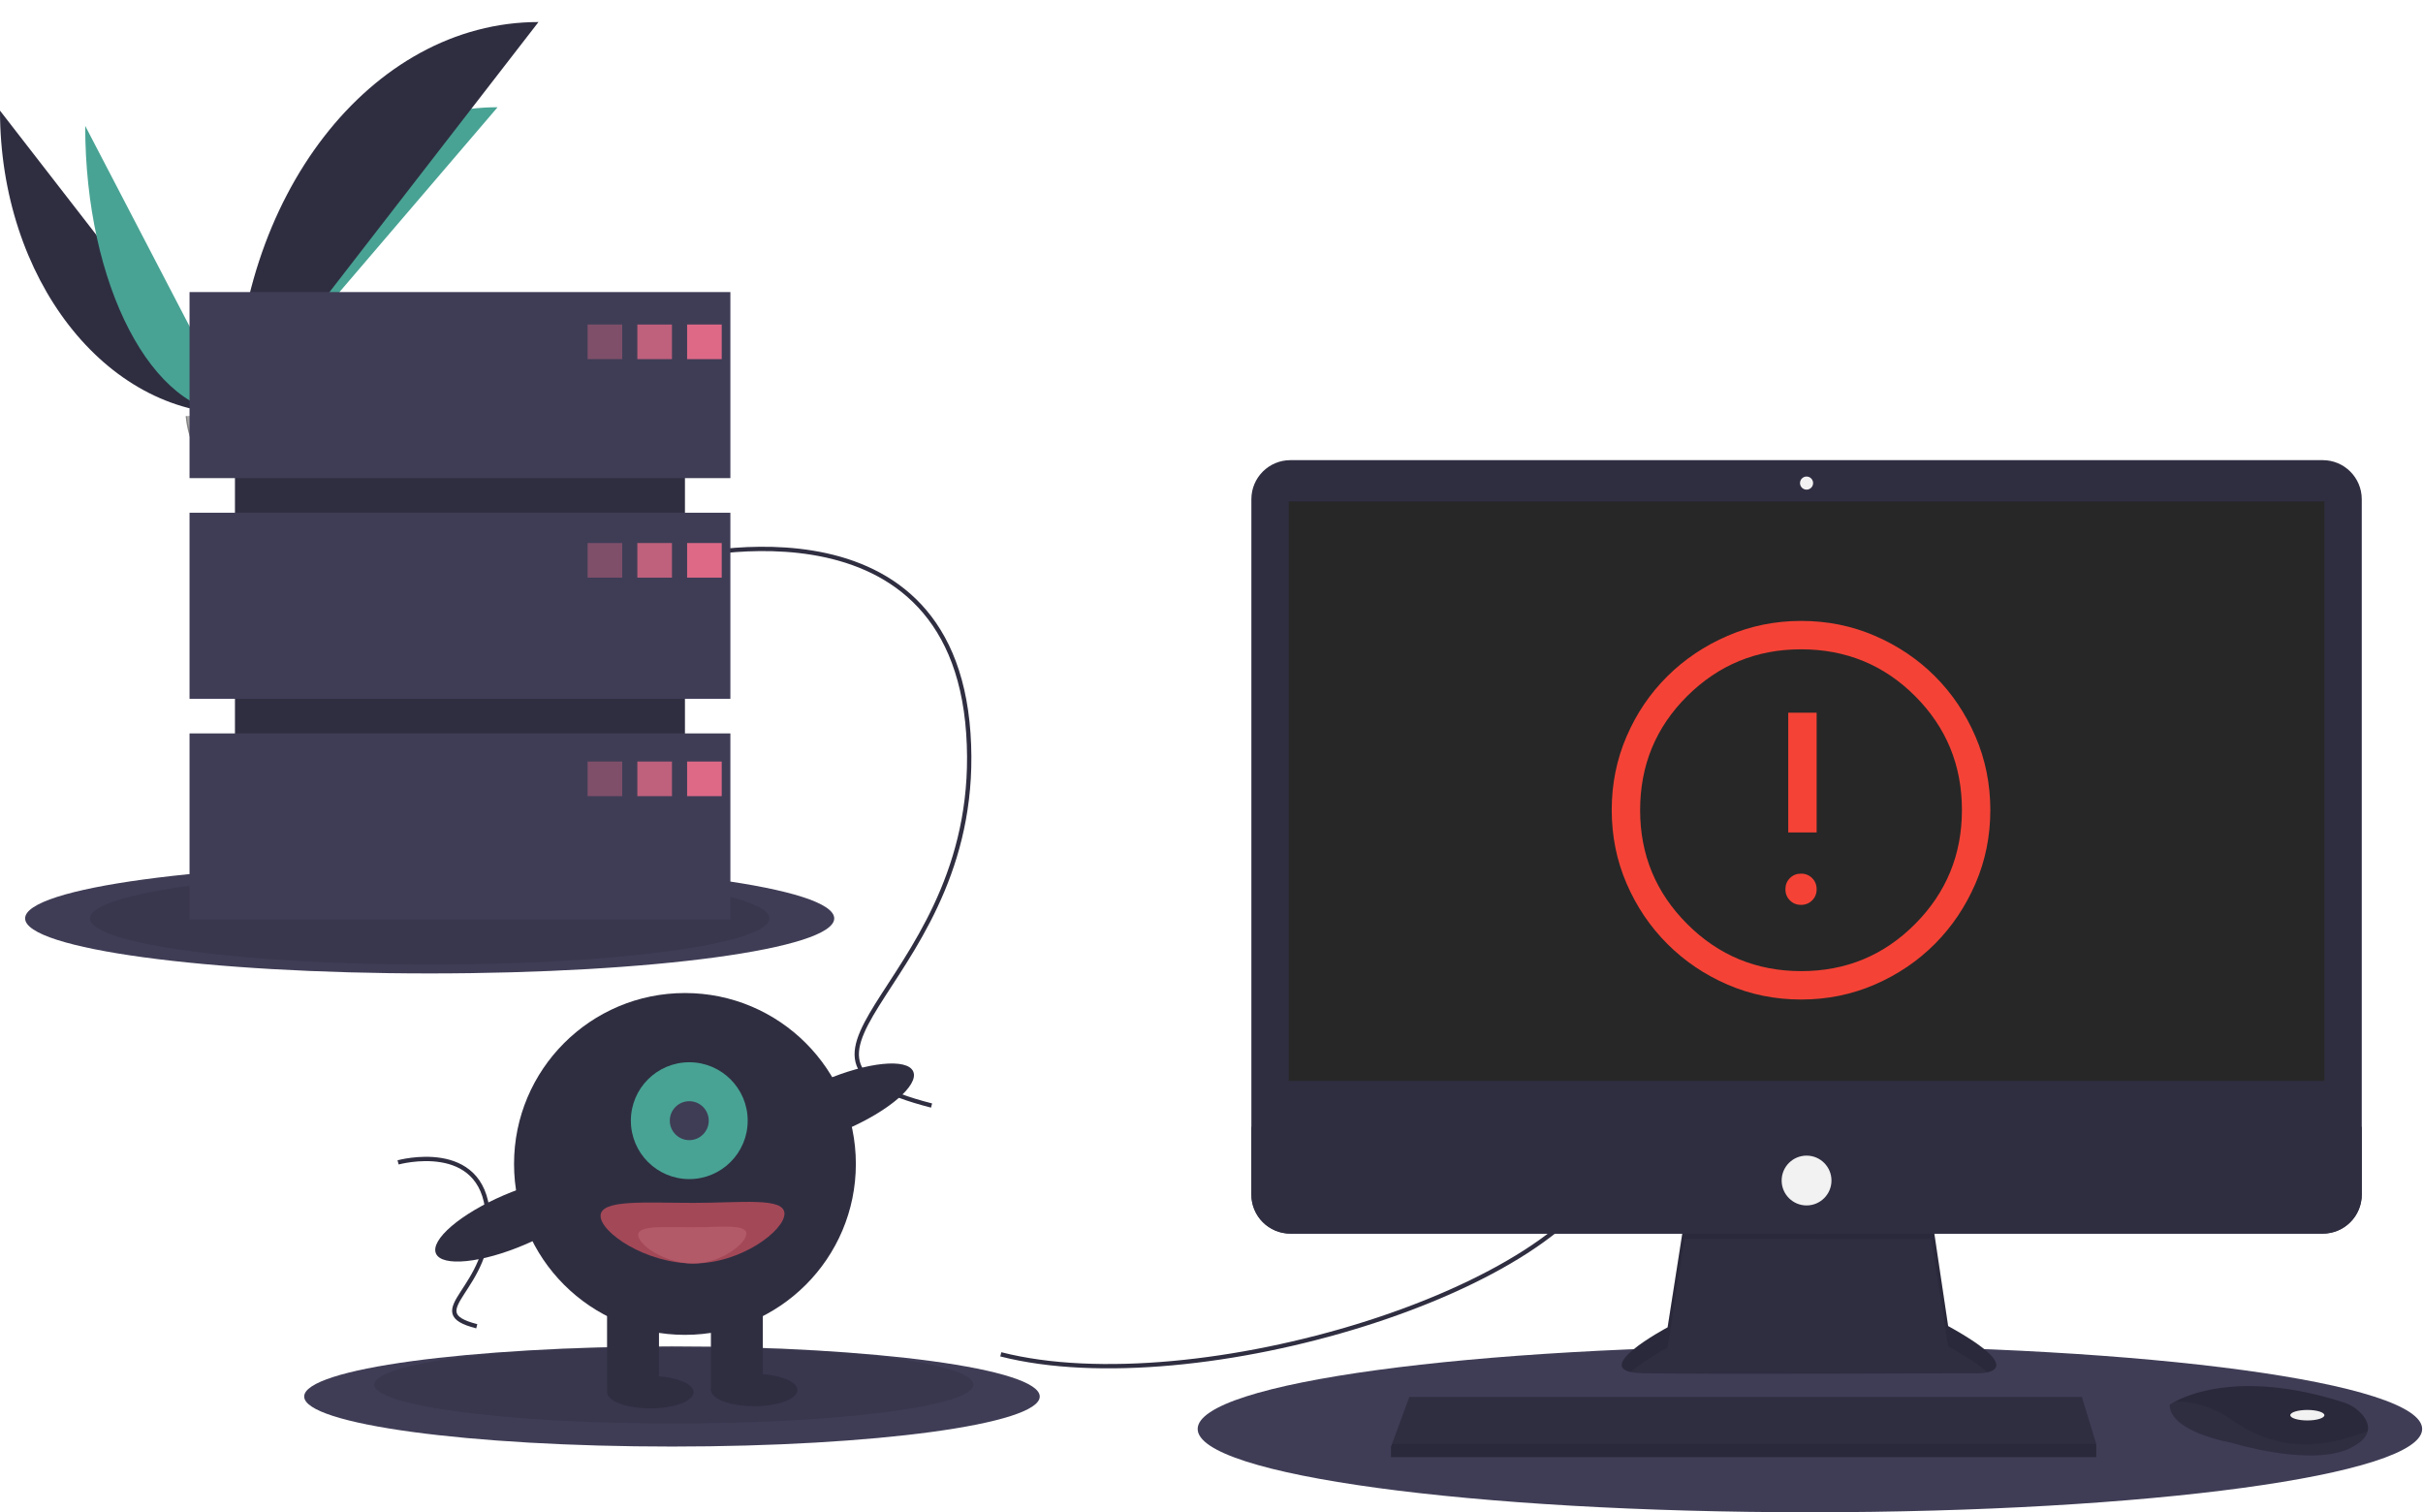 <svg viewBox="0 0 1120 699" fill="none" xmlns="http://www.w3.org/2000/svg">
<g clip-path="url(#clip0_6_4)">
<path d="M0 51.142C0 128.64 48.618 191.351 108.701 191.351Z" fill="#2F2E41"/>
<path d="M108.701 191.351C108.701 112.982 162.956 49.567 230.004 49.567Z" fill="#48A394"/>
<path d="M39.384 58.168C39.384 131.782 70.387 191.351 108.701 191.351Z" fill="#48A394"/>
<path d="M108.701 191.351C108.701 91.213 171.411 10.183 248.909 10.183Z" fill="#2F2E41"/>
<path d="M85.833 192.339C85.833 192.339 101.248 191.864 105.894 188.556C110.54 185.248 129.607 181.298 130.76 186.603C131.912 191.909 153.927 212.991 136.522 213.132C119.118 213.272 96.083 210.421 91.446 207.596C86.809 204.772 85.833 192.339 85.833 192.339Z" fill="#A8A8A8"/>
<path opacity="0.2" d="M136.833 211.285C119.429 211.425 96.394 208.574 91.757 205.749C88.226 203.598 86.818 195.88 86.348 192.319C86.022 192.333 85.833 192.339 85.833 192.339C85.833 192.339 86.809 204.772 91.446 207.596C96.083 210.421 119.118 213.272 136.523 213.132C141.546 213.091 143.282 211.304 143.186 208.656C142.488 210.256 140.572 211.255 136.833 211.285Z" fill="black"/>
<path d="M198.609 449.94C301.886 449.94 385.609 438.55 385.609 424.5C385.609 410.45 301.886 399.06 198.609 399.06C95.332 399.06 11.609 410.45 11.609 424.5C11.609 438.55 95.332 449.94 198.609 449.94Z" fill="#3F3D56"/>
<path opacity="0.1" d="M198.609 445.859C285.318 445.859 355.609 436.296 355.609 424.5C355.609 412.704 285.318 403.141 198.609 403.141C111.9 403.141 41.609 412.704 41.609 424.5C41.609 436.296 111.9 445.859 198.609 445.859Z" fill="black"/>
<path d="M836.609 699C992.906 699 1119.61 681.763 1119.61 660.5C1119.61 639.237 992.906 622 836.609 622C680.313 622 553.609 639.237 553.609 660.5C553.609 681.763 680.313 699 836.609 699Z" fill="#3F3D56"/>
<path d="M310.609 668.627C404.498 668.627 480.609 658.273 480.609 645.5C480.609 632.727 404.498 622.373 310.609 622.373C216.721 622.373 140.609 632.727 140.609 645.5C140.609 658.273 216.721 668.627 310.609 668.627Z" fill="#3F3D56"/>
<path d="M462.609 626C552.609 649 725.609 596 744.609 536" stroke="#2F2E41" stroke-width="2" stroke-miterlimit="10"/>
<path d="M309.609 259C309.609 259 439.609 223 447.609 339C455.609 455 340.609 488 430.609 511" stroke="#2F2E41" stroke-width="2" stroke-miterlimit="10"/>
<path d="M184.011 537.283C184.011 537.283 223.084 526.463 225.488 561.328C227.893 596.192 193.329 606.111 220.379 613.024" stroke="#2F2E41" stroke-width="2" stroke-miterlimit="10"/>
<path d="M778.705 563.24L770.827 613.535C770.827 613.535 732.045 634.138 759.314 634.744C786.582 635.35 915.047 634.744 915.047 634.744C915.047 634.744 939.892 634.744 900.504 612.929L892.626 560.21L778.705 563.24Z" fill="#2F2E41"/>
<path opacity="0.1" d="M753.828 634.198C760.021 628.688 770.827 622.946 770.827 622.946L778.705 572.651L892.626 572.758L900.504 622.34C909.689 627.427 915.379 631.327 918.707 634.318C923.766 633.164 929.295 628.875 900.504 612.929L892.626 560.21L778.705 563.24L770.827 613.535C770.827 613.535 738.239 630.85 753.828 634.198Z" fill="black"/>
<path d="M1073.64 212.689H596.479C586.512 212.689 578.433 220.768 578.433 230.734V552.163C578.433 562.129 586.512 570.208 596.479 570.208H1073.64C1083.61 570.208 1091.69 562.129 1091.69 552.163V230.734C1091.69 220.768 1083.61 212.689 1073.64 212.689Z" fill="#2F2E41"/>
<path d="M1074.42 231.777H595.703V499.613H1074.42V231.777Z" fill="#272727"/>
<path d="M835.06 226.323C836.733 226.323 838.089 224.966 838.089 223.293C838.089 221.62 836.733 220.263 835.06 220.263C833.386 220.263 832.03 221.62 832.03 223.293C832.03 224.966 833.386 226.323 835.06 226.323Z" fill="#F2F2F2"/>
<path d="M1091.69 520.822V552.163C1091.69 554.533 1091.22 556.879 1090.31 559.069C1089.41 561.258 1088.08 563.248 1086.4 564.924C1084.73 566.599 1082.74 567.929 1080.55 568.835C1078.36 569.742 1076.01 570.209 1073.64 570.208H596.479C594.109 570.209 591.762 569.742 589.573 568.835C587.383 567.929 585.393 566.599 583.718 564.924C582.042 563.248 580.713 561.258 579.806 559.069C578.899 556.879 578.433 554.533 578.433 552.163V520.822H1091.69Z" fill="#2F2E41"/>
<path opacity="0.1" d="M311.5 658C387.991 658 450 649.941 450 640C450 630.059 387.991 622 311.5 622C235.009 622 173 630.059 173 640C173 649.941 235.009 658 311.5 658Z" fill="black"/>
<path d="M968.978 667.466V673.526H642.968V668.678L643.417 667.466L651.452 645.651H962.312L968.978 667.466Z" fill="#2F2E41"/>
<path d="M1094.44 661.534C1093.84 664.073 1091.6 666.751 1086.54 669.284C1068.36 678.373 1031.39 666.86 1031.39 666.86C1031.39 666.86 1002.91 662.012 1002.91 649.287C1003.71 648.739 1004.55 648.244 1005.41 647.803C1013.05 643.759 1038.39 633.781 1083.33 648.225C1086.64 649.264 1089.59 651.202 1091.87 653.822C1093.69 655.954 1095.12 658.657 1094.44 661.534Z" fill="#2F2E41"/>
<path opacity="0.1" d="M1094.44 661.534C1072.19 670.06 1052.35 670.696 1032 656.559C1021.73 649.432 1012.41 647.669 1005.41 647.802C1013.05 643.759 1038.39 633.781 1083.33 648.225C1086.64 649.264 1089.59 651.202 1091.87 653.822C1093.69 655.953 1095.12 658.657 1094.44 661.534Z" fill="black"/>
<path d="M1066.54 656.559C1070.89 656.559 1074.42 655.473 1074.42 654.135C1074.42 652.796 1070.89 651.711 1066.54 651.711C1062.19 651.711 1058.66 652.796 1058.66 654.135C1058.66 655.473 1062.19 656.559 1066.54 656.559Z" fill="#F2F2F2"/>
<path d="M835.06 557.18C841.418 557.18 846.573 552.026 846.573 545.667C846.573 539.308 841.418 534.154 835.06 534.154C828.701 534.154 823.546 539.308 823.546 545.667C823.546 552.026 828.701 557.18 835.06 557.18Z" fill="#F2F2F2"/>
<path opacity="0.1" d="M968.978 667.466V673.526H642.968V668.678L643.417 667.466H968.978Z" fill="black"/>
<path d="M316.609 159H108.609V401H316.609V159Z" fill="#2F2E41"/>
<path d="M337.609 135H87.609V221H337.609V135Z" fill="#3F3D56"/>
<path d="M337.609 237H87.609V323H337.609V237Z" fill="#3F3D56"/>
<path d="M337.609 339H87.609V425H337.609V339Z" fill="#3F3D56"/>
<path opacity="0.4" d="M287.609 150H271.609V166H287.609V150Z" fill="#DE6987"/>
<path opacity="0.8" d="M310.609 150H294.609V166H310.609V150Z" fill="#DE6987"/>
<path d="M333.609 150H317.609V166H333.609V150Z" fill="#DE6987"/>
<path opacity="0.4" d="M287.609 251H271.609V267H287.609V251Z" fill="#DE6987"/>
<path opacity="0.8" d="M310.609 251H294.609V267H310.609V251Z" fill="#DE6987"/>
<path d="M333.609 251H317.609V267H333.609V251Z" fill="#DE6987"/>
<path opacity="0.4" d="M287.609 352H271.609V368H287.609V352Z" fill="#DE6987"/>
<path opacity="0.8" d="M310.609 352H294.609V368H310.609V352Z" fill="#DE6987"/>
<path d="M333.609 352H317.609V368H333.609V352Z" fill="#DE6987"/>
<path d="M316.609 617C360.24 617 395.609 581.63 395.609 538C395.609 494.37 360.24 459 316.609 459C272.979 459 237.609 494.37 237.609 538C237.609 581.63 272.979 617 316.609 617Z" fill="#2F2E41"/>
<path d="M304.609 600H280.609V643H304.609V600Z" fill="#2F2E41"/>
<path d="M352.609 600H328.609V643H352.609V600Z" fill="#2F2E41"/>
<path d="M300.609 651C311.655 651 320.609 647.642 320.609 643.5C320.609 639.358 311.655 636 300.609 636C289.563 636 280.609 639.358 280.609 643.5C280.609 647.642 289.563 651 300.609 651Z" fill="#2F2E41"/>
<path d="M348.609 650C359.655 650 368.609 646.642 368.609 642.5C368.609 638.358 359.655 635 348.609 635C337.563 635 328.609 638.358 328.609 642.5C328.609 646.642 337.563 650 348.609 650Z" fill="#2F2E41"/>
<path d="M318.609 545C333.521 545 345.609 532.912 345.609 518C345.609 503.088 333.521 491 318.609 491C303.697 491 291.609 503.088 291.609 518C291.609 532.912 303.697 545 318.609 545Z" fill="#48A394"/>
<path d="M318.609 527C323.58 527 327.609 522.971 327.609 518C327.609 513.029 323.58 509 318.609 509C313.639 509 309.609 513.029 309.609 518C309.609 522.971 313.639 527 318.609 527Z" fill="#3F3D56"/>
<path d="M390.703 522.244C410.759 513.66 424.833 501.597 422.138 495.301C419.443 489.005 401 490.86 380.945 499.444C360.889 508.028 346.816 520.09 349.511 526.386C352.205 532.682 370.648 530.827 390.703 522.244Z" fill="#2F2E41"/>
<path d="M242.703 575.244C262.759 566.66 276.833 554.597 274.138 548.301C271.443 542.005 253 543.86 232.945 552.444C212.889 561.027 198.816 573.09 201.51 579.386C204.205 585.682 222.648 583.827 242.703 575.244Z" fill="#2F2E41"/>
<path d="M362.609 561C362.609 568.732 342.7 584 320.609 584C298.518 584 277.609 569.732 277.609 562C277.609 554.268 298.518 556 320.609 556C342.7 556 362.609 553.268 362.609 561Z" fill="#A34857"/>
<path d="M345 570.217C345 574.765 333.289 584 320.294 584C307.299 584 295 575.353 295 570.805C295 566.257 307.299 567.276 320.294 567.276C333.289 567.276 345 565.668 345 570.217Z" fill="#B35A69"/>
<path d="M832.496 418.25C834.54 418.25 836.255 417.559 837.641 416.176C839.026 414.793 839.719 413.079 839.719 411.035C839.719 408.991 839.027 407.276 837.645 405.891C836.262 404.505 834.548 403.813 832.504 403.813C830.46 403.813 828.745 404.504 827.359 405.887C825.974 407.27 825.281 408.983 825.281 411.027C825.281 413.072 825.973 414.786 827.355 416.172C828.738 417.557 830.452 418.25 832.496 418.25ZM826.594 384.781H839.719V329.437H826.594V384.781ZM832.558 462C820.493 462 809.154 459.703 798.543 455.109C787.931 450.516 778.651 444.245 770.703 436.297C762.755 428.349 756.484 419.064 751.891 408.441C747.297 397.819 745 386.468 745 374.391C745 362.313 747.297 350.963 751.891 340.34C756.484 329.718 762.755 320.469 770.703 312.594C778.651 304.719 787.936 298.484 798.559 293.891C809.181 289.297 820.532 287 832.609 287C844.687 287 856.037 289.297 866.66 293.891C877.282 298.484 886.531 304.719 894.406 312.594C902.281 320.469 908.516 329.729 913.109 340.375C917.703 351.021 920 362.376 920 374.442C920 386.507 917.703 397.846 913.109 408.457C908.516 419.069 902.281 428.336 894.406 436.257C886.531 444.178 877.271 450.449 866.625 455.069C855.979 459.69 844.624 462 832.558 462ZM832.609 448.875C853.245 448.875 870.781 441.62 885.219 427.109C899.656 412.599 906.875 395.026 906.875 374.391C906.875 353.755 899.67 336.219 885.26 321.781C870.85 307.344 853.263 300.125 832.5 300.125C811.937 300.125 794.401 307.33 779.891 321.74C765.38 336.15 758.125 353.737 758.125 374.5C758.125 395.063 765.38 412.599 779.891 427.109C794.401 441.62 811.974 448.875 832.609 448.875Z" fill="#F44336"/>
</g>
<defs>
<clipPath id="clip0_6_4">
<rect width="1119.61" height="699" fill="white"/>
</clipPath>
</defs>
</svg>
